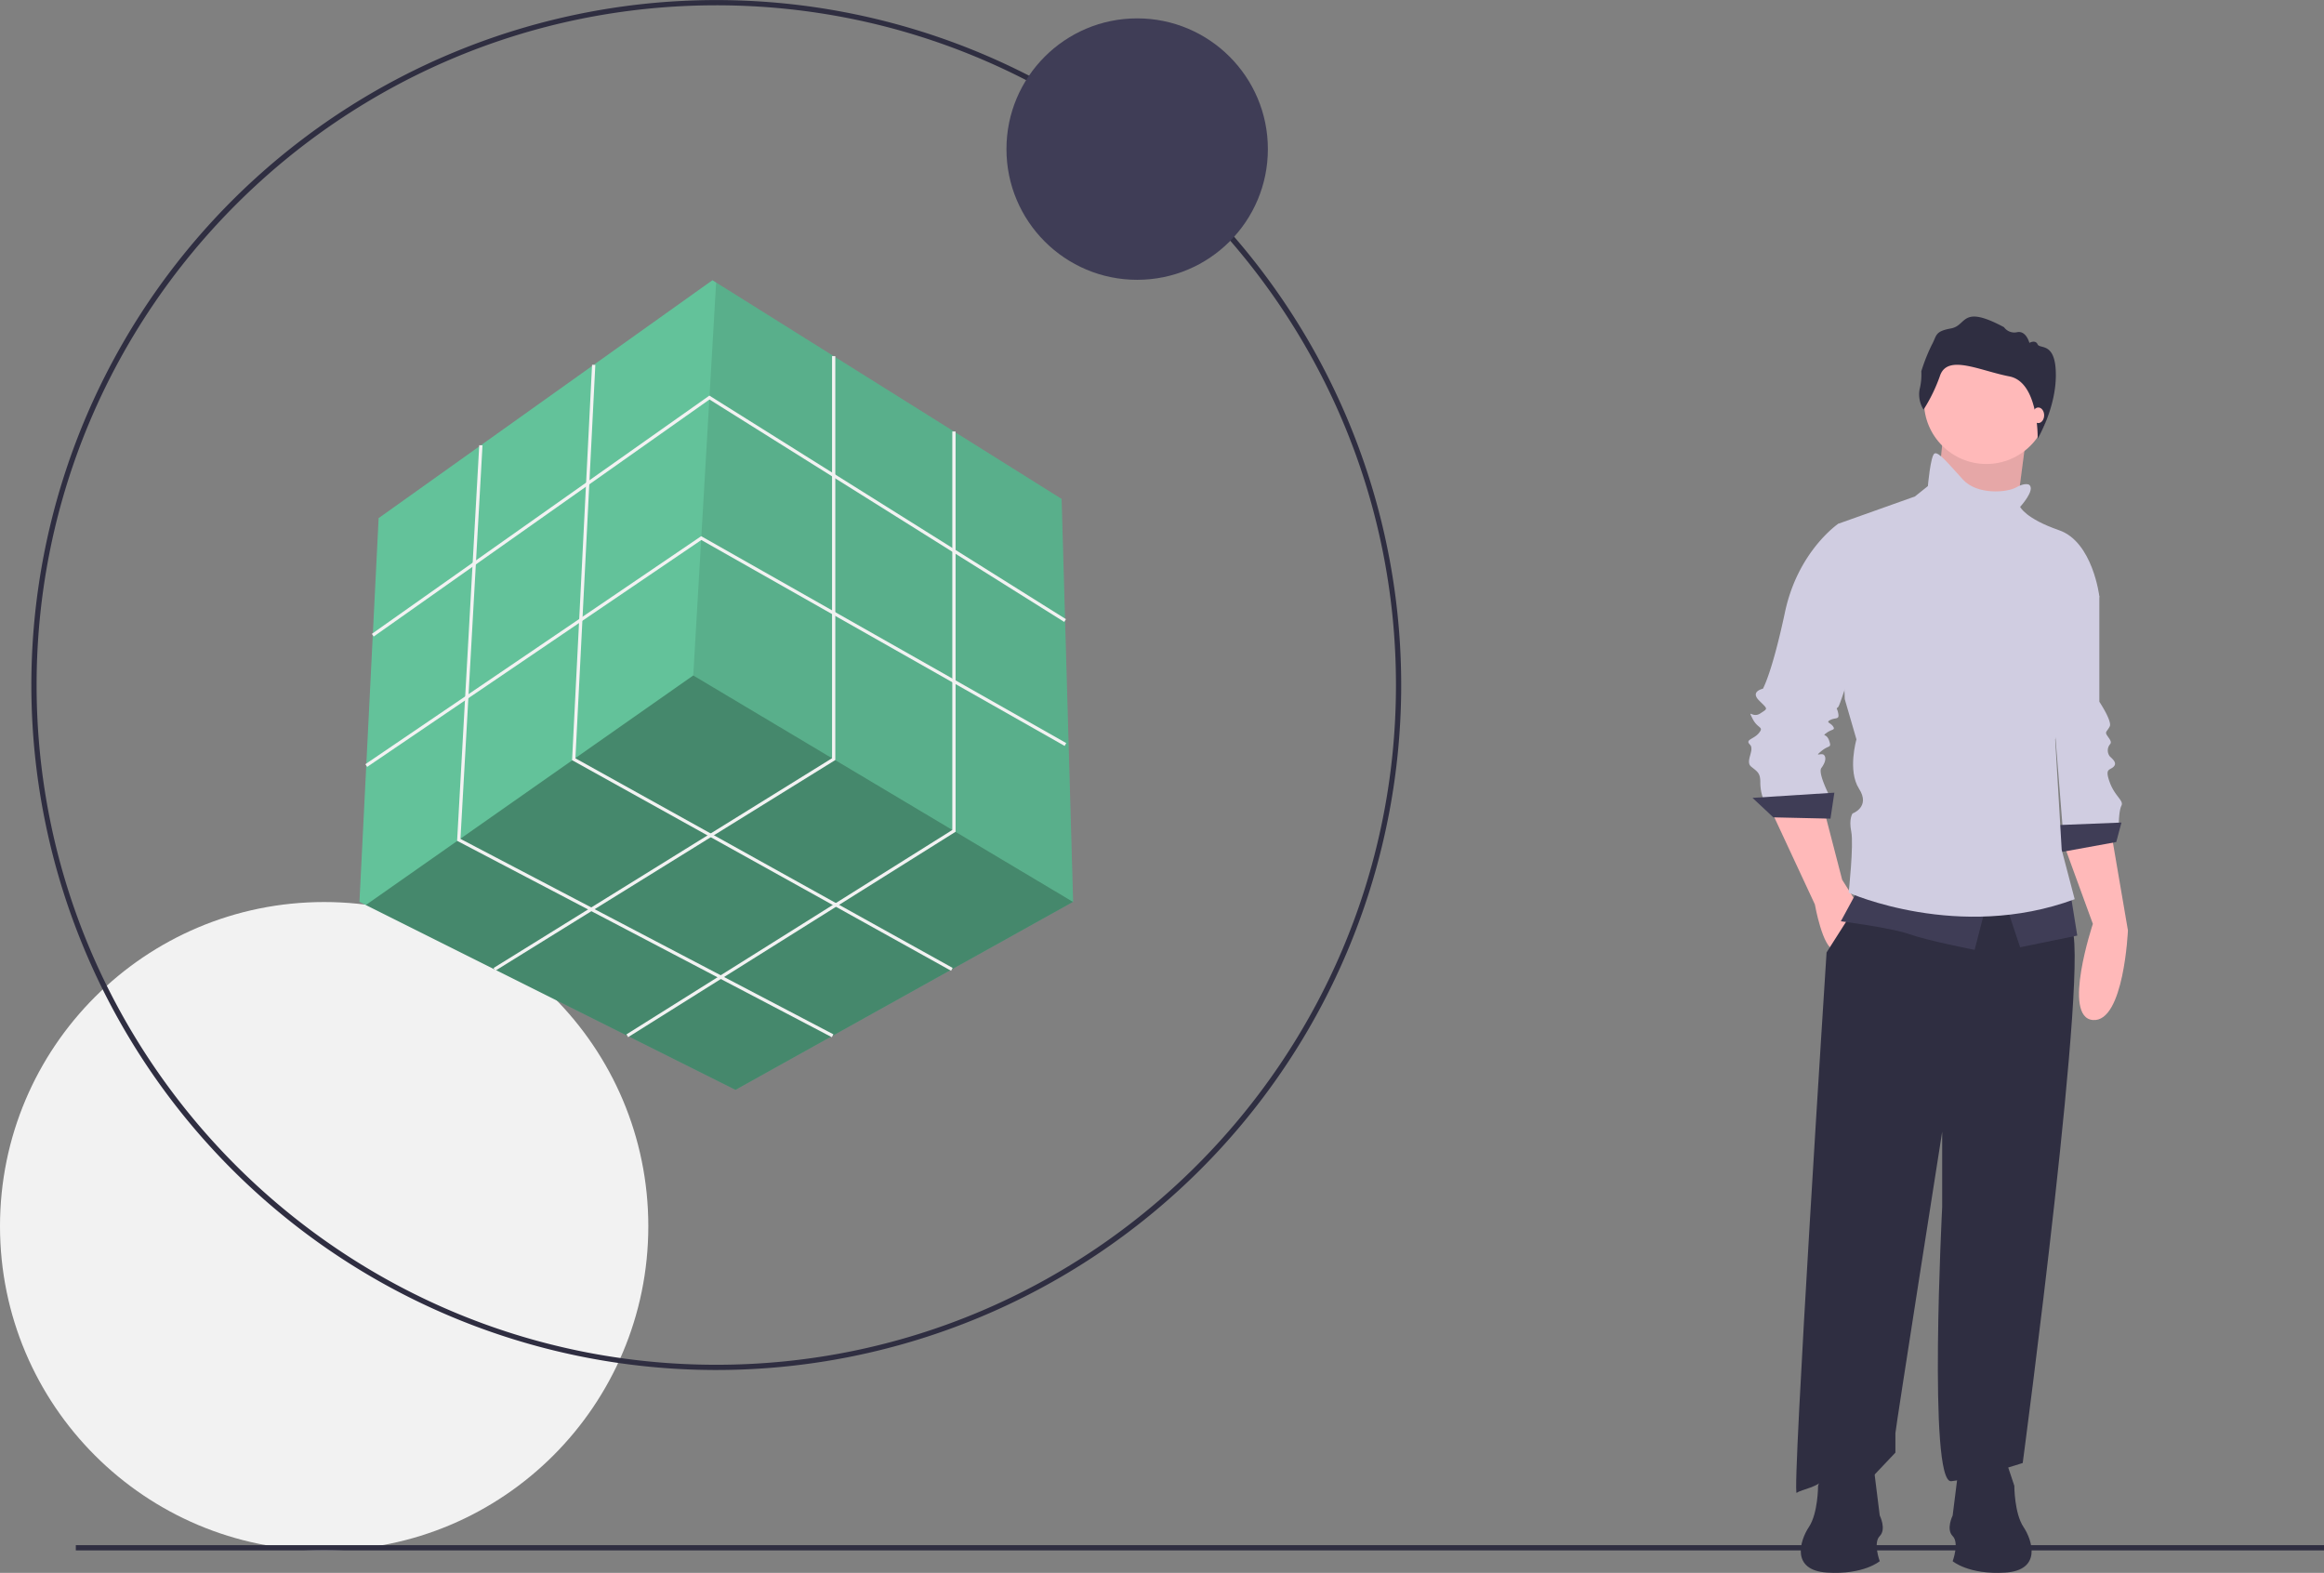 <?xml version="1.0" encoding="UTF-8"?> <svg xmlns="http://www.w3.org/2000/svg" width="641.977" height="434.453" viewBox="0 0 641.977 434.453"><rect x="0" y="0" width="641.977" height="434.453" fill="#808080" stroke="none"/><g id="undraw_solution_mindset_34bi" transform="translate(0 0.031)"><circle id="Ellipse_1" data-name="Ellipse 1" cx="89.545" cy="89.545" r="89.545" transform="translate(0 249.125)" fill="#f2f2f2"></circle><path id="Path_1" data-name="Path 1" d="M304.633,491.385A189.2,189.2,0,1,1,438.416,435.97,189.2,189.2,0,0,1,304.633,491.385Zm0-376.954c-103.528,0-187.755,84.226-187.755,187.755S201.1,489.941,304.633,489.941s187.754-84.227,187.754-187.756S408.161,114.431,304.633,114.431Z" transform="translate(-106.768 -112.998)" fill="#2f2e41"></path><path id="Path_2" data-name="Path 2" d="M351.192,291.755l-.021.011-93.25,51.925L155.809,292.635l-1.76-.88,5.3-105.991L251.56,120.05l1.018.636,95.434,59.779Z" transform="translate(-54.756 -42.682)" fill="#63c29a"></path><path id="Path_3" data-name="Path 3" d="M352.141,351.969l-93.25,51.925L156.779,352.838l90.452-63.414Z" transform="translate(-55.726 -102.885)" opacity="0.3"></path><path id="Path_4" data-name="Path 4" d="M402.043,292.106,297.112,229.572l6.317-108.535,95.434,59.779Z" transform="translate(-105.607 -43.033)" opacity="0.1"></path><path id="Path_5" data-name="Path 5" d="M159.879,236.047l-.518-.733L252.6,169.5l98.5,61.754-.477.761-97.99-61.437Z" transform="translate(-56.644 -60.259)" fill="#f2f2f2"></path><path id="Path_6" data-name="Path 6" d="M157.083,293.468l-.5-.743,92.768-62.983.243.138,100.6,57.017-.443.781L249.39,230.8Z" transform="translate(-55.655 -81.672)" fill="#f2f2f2"></path><path id="Path_7" data-name="Path 7" d="M212.015,322.351l-.473-.763,93.495-57.933V152.594h.9V264.155Z" transform="translate(-75.192 -54.25)" fill="#f2f2f2"></path><path id="Path_8" data-name="Path 8" d="M268.946,352.173l-.477-.761,90.024-56.465V184.879h.9V295.444Z" transform="translate(-95.426 -65.725)" fill="#f2f2f2"></path><path id="Path_9" data-name="Path 9" d="M349.875,323.672,245.176,265.5l.015-.28L250.7,156.281l.9.046-5.5,108.66,104.21,57.9Z" transform="translate(-87.147 -55.56)" fill="#f2f2f2"></path><path id="Path_10" data-name="Path 10" d="M299.418,354.274,195.9,300.024l.016-.288,6.1-108.994.9.05-6.086,108.7,103.011,53.981Z" transform="translate(-69.63 -67.809)" fill="#f2f2f2"></path><circle id="Ellipse_2" data-name="Ellipse 2" cx="36.107" cy="36.107" r="36.107" transform="translate(278.022 5.044)" fill="#3f3d56"></circle><rect id="Rectangle_1" data-name="Rectangle 1" width="621.035" height="1.444" transform="translate(20.942 426.77)" fill="#2f2e41"></rect><path id="Path_11" data-name="Path 11" d="M986.137,472.229l8.253,22.607s-8.612,25.836,0,26.554,9.687-24.759,9.687-24.759l-4.665-27.272Z" transform="translate(-416.262 -239.675)" fill="#ffb9b9"></path><path id="Path_12" data-name="Path 12" d="M988.3,359.128l6.1,6.1v29.066s3.588,5.383,2.871,6.818-1.435,1.435-.718,2.512,1.435,1.794.718,2.512a2.691,2.691,0,0,0,0,3.229c.718.718,2.153,1.794,1.077,2.871s-2.512.359-1.077,4.306,3.947,5.024,3.229,6.459-.718,5.024-.718,5.024l-15.43,2.153-3.23-40.548Z" transform="translate(-414.481 -200.495)" fill="#d0cde1"></path><path id="Path_13" data-name="Path 13" d="M899.3,352.464l-17.942.717.718,7.535,15.789-2.871Z" transform="translate(-313.273 -125.293)" fill="#3f3d56"></path><path id="Path_14" data-name="Path 14" d="M831.453,187.953,829.3,209.484l21.889,3.229,1.615-12.38,1.615-12.38Z" transform="translate(-294.771 -66.818)" fill="#ffb9b9"></path><path id="Path_15" data-name="Path 15" d="M831.453,187.953,829.3,209.484l21.889,3.229,1.615-12.38,1.615-12.38Z" transform="translate(-294.771 -66.818)" opacity="0.1"></path><path id="Path_16" data-name="Path 16" d="M860.875,459.894l12.2,26.2s2.153,12.2,5.383,12.559,6.459-12.559,6.459-12.559l-4.306-6.818-5.024-19.377Z" transform="translate(-371.739 -236.311)" fill="#ffb9b9"></path><path id="Path_17" data-name="Path 17" d="M890.23,491.691,880.183,507.48s-9.688,150.352-8.253,149.275,6.1-1.435,7.894-4.306,12.918,0,12.918,0l6.459-6.818v-5.383c0-1.077,12.918-83.25,12.918-83.25v20.813s-3.947,76.432,2.512,75.715,19.736-5.024,19.736-5.024,19.018-142.816,13.277-148.2-8.253-17.583-8.253-17.583Z" transform="translate(-375.616 -244.425)" fill="#2f2e41"></path><circle id="Ellipse_3" data-name="Ellipse 3" cx="17.224" cy="17.224" r="17.224" transform="translate(531.479 93.684)" fill="#ffb9b9"></circle><path id="Path_18" data-name="Path 18" d="M878.644,338.852l-2.512-1.435s-11.124,7.536-14.712,24.4-6.1,21.171-6.1,21.171-3.589.718-1.077,3.229,2.512,2.153.359,3.588-3.588-1.435-2.153,1.435,3.229,2.153,1.794,3.947-3.947,1.794-2.512,3.23-1.435,4.665.359,6.1,2.512,1.794,2.512,4.306a12.706,12.706,0,0,0,.718,4.306h18.66s-3.588-6.818-2.512-8.253,1.435-2.871.718-3.588-2.871.718-.718-1.077,2.871-.718,2.153-2.871-2.153-1.076-.718-2.153,2.512-.718,1.794-1.794-2.153-1.076-.718-1.794,2.512,0,2.153-1.794-.718-1.076,0-1.794,8.253-25.118,8.253-25.836S878.644,338.852,878.644,338.852Z" transform="translate(-368.336 -192.777)" fill="#d0cde1"></path><path id="Path_19" data-name="Path 19" d="M773.688,339.659l-22.607,1.435,5.742,5.383,15.789.359Z" transform="translate(-266.968 -120.741)" fill="#3f3d56"></path><path id="Path_20" data-name="Path 20" d="M895.6,494.411l-4.665,8.612s13.995,1.794,19.018,3.588,17.942,4.306,17.942,4.306l3.23-12.559Z" transform="translate(-382.424 -248.58)" fill="#3f3d56"></path><path id="Path_21" data-name="Path 21" d="M859.641,386.152l3.947,11.842,15.789-3.23-1.794-11.124Z" transform="translate(-305.555 -136.374)" fill="#3f3d56"></path><path id="Path_22" data-name="Path 22" d="M942.573,315.915s-1.077-.718-3.588.718-10.765,2.153-14.712-2.153-6.818-7.895-7.894-7.177-1.794,8.971-1.794,8.971L911,319.144l-21.171,7.536,1.794,48.443,3.229,11.124s-2.512,8.612.718,13.636-1.794,6.818-1.794,6.818-1.077,1.435-.359,5.024-.718,16.865-.718,16.865,30.5,13.636,62.437,1.794l-3.588-13.636-1.794-30.5s1.794-5.024,1.435-7.177,10.765-32.3,10.765-32.3-1.794-15.071-11.124-18.3-10.765-6.459-10.765-6.459S944.368,317.35,942.573,315.915Z" transform="translate(-382.029 -182.041)" fill="#d0cde1"></path><path id="Path_23" data-name="Path 23" d="M925.689,274.33a7.9,7.9,0,0,1-1.1-5.572,16.886,16.886,0,0,0,.481-5.022,49.706,49.706,0,0,1,2.889-7.292c1.445-2.614.757-3.715,5.3-4.54s2.683-6.742,14.653-.344a3.51,3.51,0,0,0,3.646,1.376c2.477-.482,3.371,2.958,3.371,2.958s1.651-.963,2.27.413,5.034-.826,5.034,8.461-5.024,17.583-5.024,17.583.368-15.622-7.818-17.2-16.992-6.191-19.125-.275A45.1,45.1,0,0,1,925.689,274.33Z" transform="translate(-394.329 -161.215)" fill="#2f2e41"></path><ellipse id="Ellipse_4" data-name="Ellipse 4" cx="1.615" cy="2.153" rx="1.615" ry="2.153" transform="translate(561.442 112.523)" fill="#ffb9b9"></ellipse><path id="Path_24" data-name="Path 24" d="M952.9,737.951l2.524,7.571s0,7.571,2.524,11.356,5.047,11.987-5.047,12.618-14.511-3.154-14.511-3.154,1.893-5.047,0-6.94,0-5.678,0-5.678l1.893-15.142Z" transform="translate(-398.991 -335.146)" fill="#2f2e41"></path><path id="Path_25" data-name="Path 25" d="M881.065,737.951l-2.523,7.571s0,7.571-2.524,11.356-5.047,11.987,5.047,12.618,14.511-3.155,14.511-3.155-1.893-5.047,0-6.94,0-5.678,0-5.678l-1.893-15.142Z" transform="translate(-376.319 -335.146)" fill="#2f2e41"></path></g></svg> 
